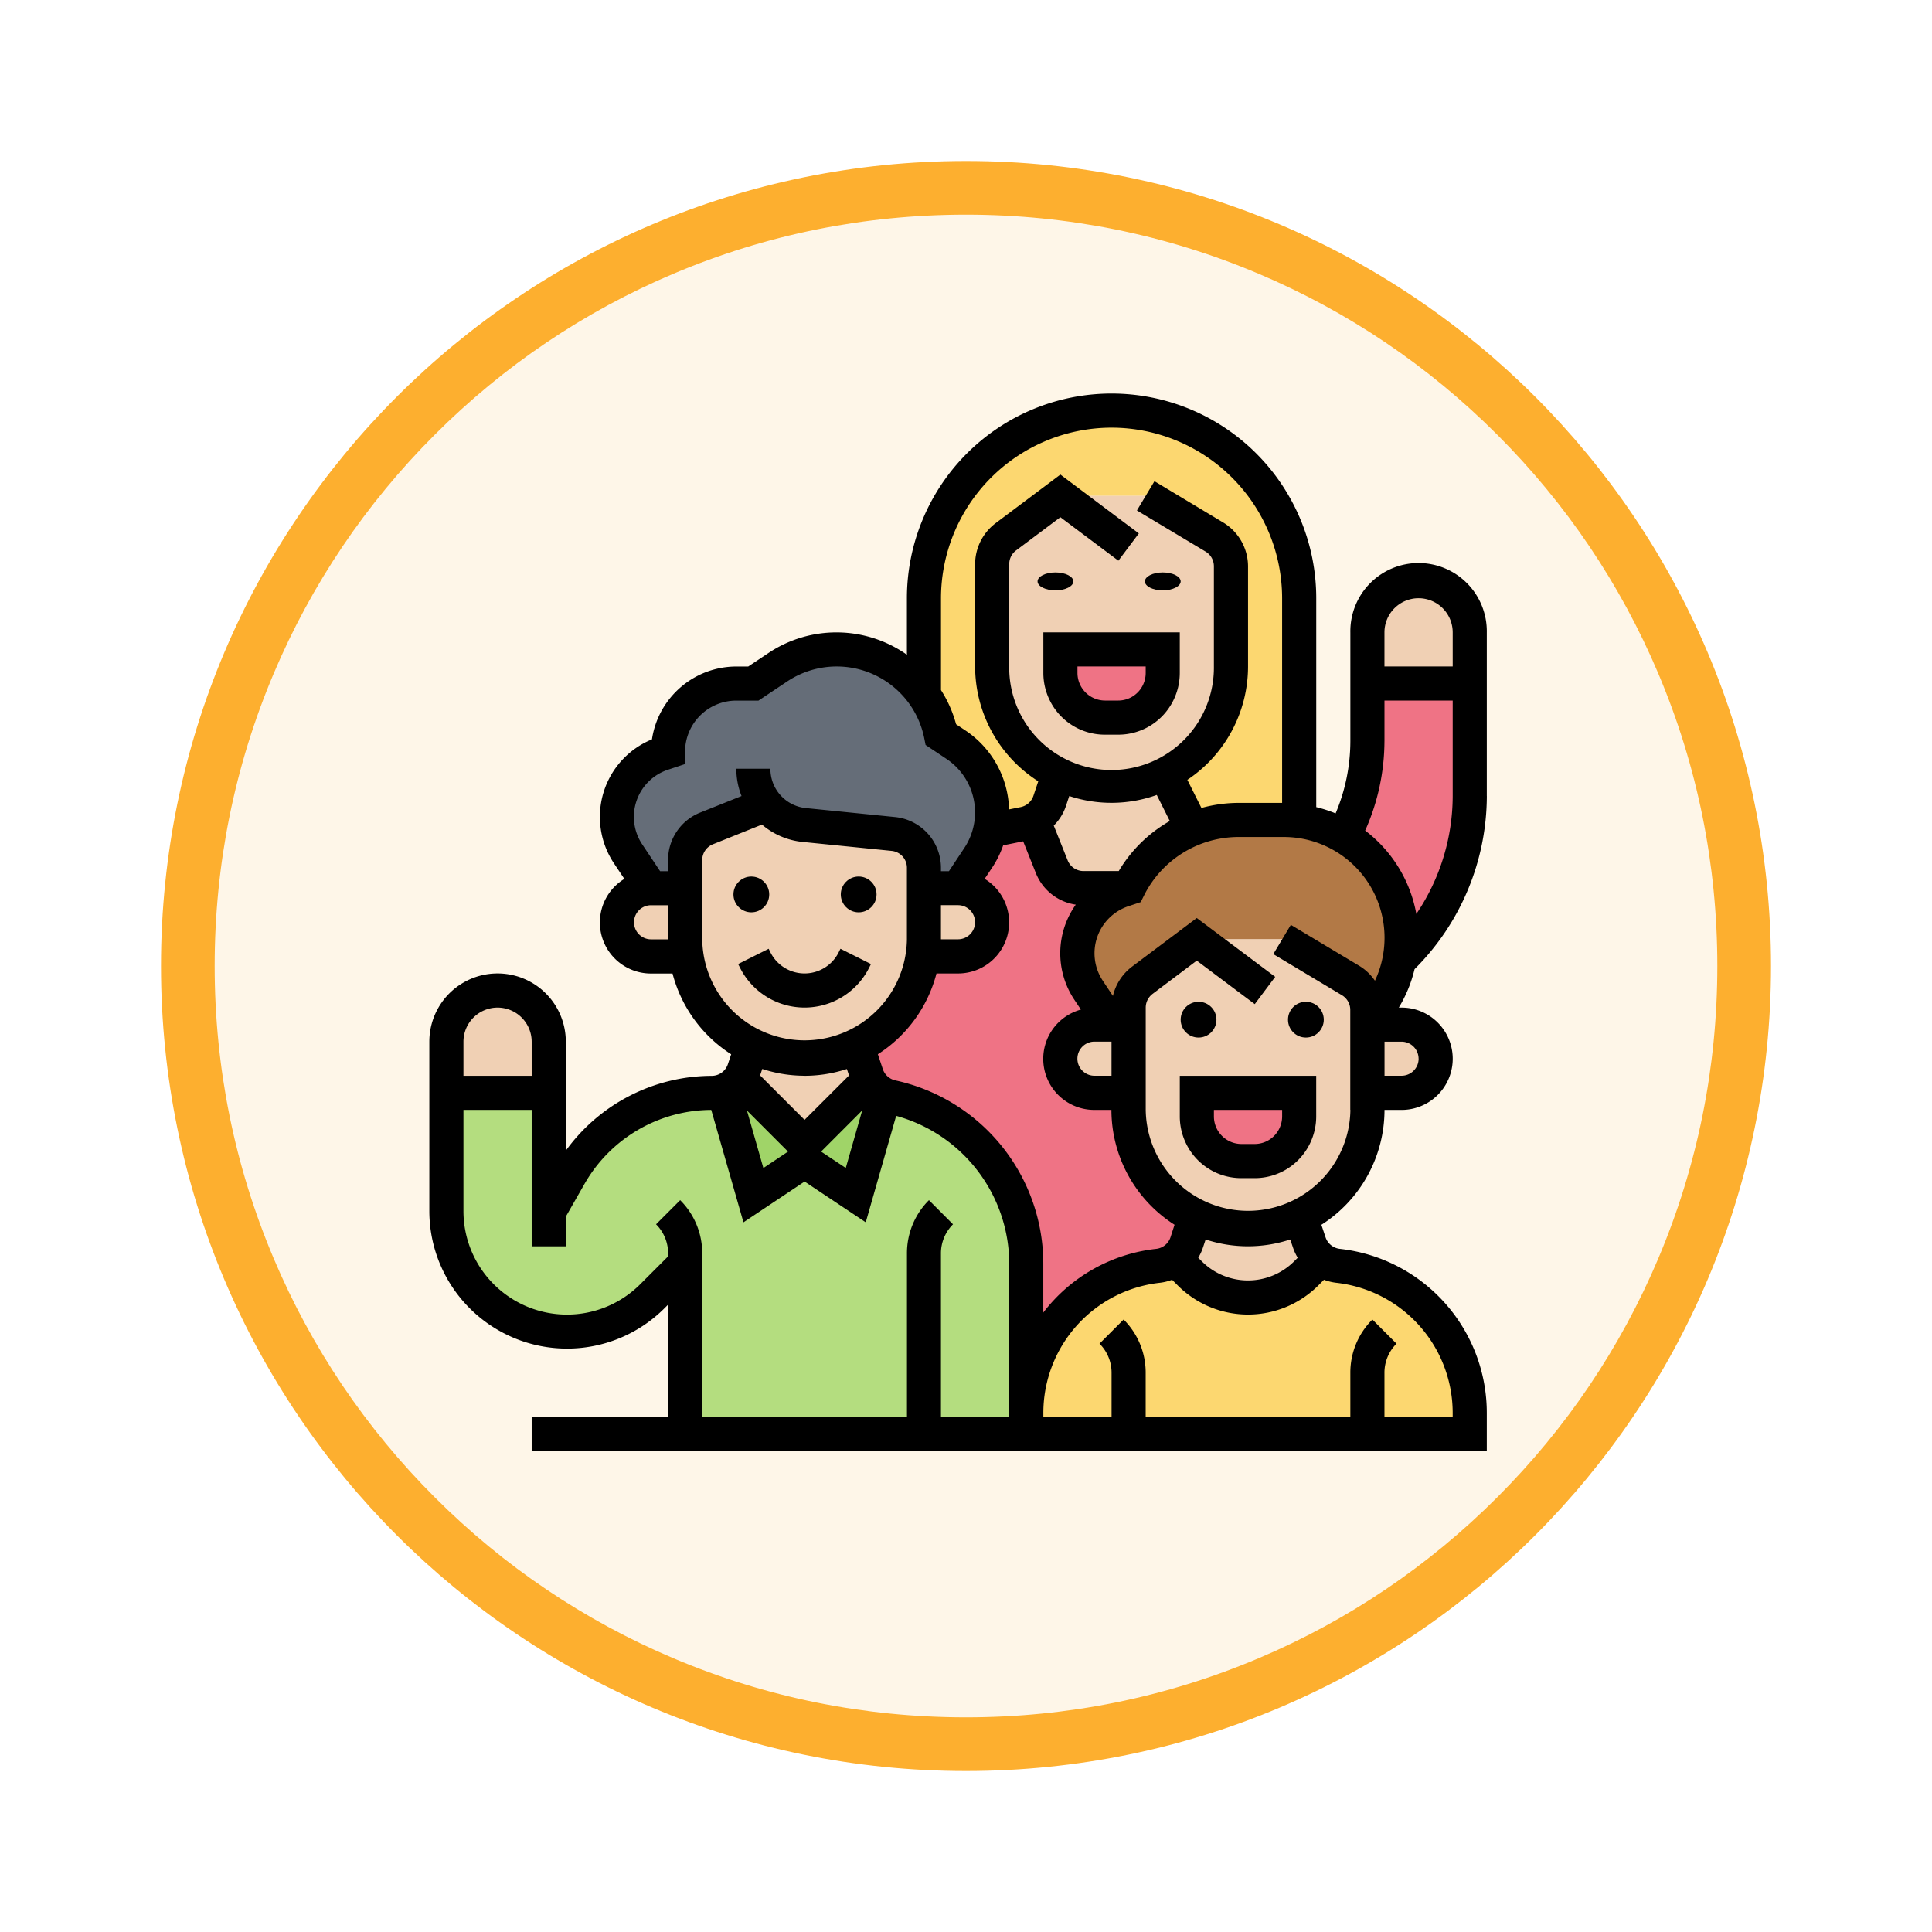 <svg xmlns="http://www.w3.org/2000/svg" xmlns:xlink="http://www.w3.org/1999/xlink" width="108" height="108" viewBox="0 0 108 108">
  <defs>
    <filter id="Trazado_982547" x="0" y="0" width="108" height="108" filterUnits="userSpaceOnUse">
      <feOffset dy="3" input="SourceAlpha"/>
      <feGaussianBlur stdDeviation="3" result="blur"/>
      <feFlood flood-opacity="0.161"/>
      <feComposite operator="in" in2="blur"/>
      <feComposite in="SourceGraphic"/>
    </filter>
  </defs>
  <g id="Grupo_1154156" data-name="Grupo 1154156" transform="translate(-171 -2705)">
    <g id="Grupo_1153182" data-name="Grupo 1153182" transform="translate(-83 2192)">
      <g id="Grupo_1149598" data-name="Grupo 1149598" transform="translate(80 315)">
        <g id="Grupo_1148770" data-name="Grupo 1148770" transform="translate(-27 -2583)">
          <g id="Grupo_1146954" data-name="Grupo 1146954" transform="translate(-415 -1202)">
            <g transform="matrix(1, 0, 0, 1, 616, 3983)" filter="url(#Trazado_982547)">
              <g id="Trazado_982547-2" data-name="Trazado 982547" transform="translate(9 6)" fill="#fef6e8">
                <path d="M 45 88.5 C 39.127 88.5 33.43 87.35 28.068 85.082 C 22.889 82.891 18.236 79.755 14.241 75.759 C 10.245 71.764 7.109 67.111 4.918 61.932 C 2.65 56.57 1.5 50.873 1.5 45 C 1.5 39.127 2.65 33.43 4.918 28.068 C 7.109 22.889 10.245 18.236 14.241 14.241 C 18.236 10.245 22.889 7.109 28.068 4.918 C 33.43 2.65 39.127 1.5 45 1.5 C 50.873 1.5 56.57 2.65 61.932 4.918 C 67.111 7.109 71.764 10.245 75.759 14.241 C 79.755 18.236 82.891 22.889 85.082 28.068 C 87.35 33.43 88.5 39.127 88.5 45 C 88.5 50.873 87.35 56.57 85.082 61.932 C 82.891 67.111 79.755 71.764 75.759 75.759 C 71.764 79.755 67.111 82.891 61.932 85.082 C 56.57 87.35 50.873 88.5 45 88.5 Z" stroke="none"/>
                <path d="M 45 3 C 39.329 3 33.829 4.11 28.653 6.299 C 23.652 8.415 19.16 11.443 15.302 15.302 C 11.443 19.16 8.415 23.652 6.299 28.653 C 4.11 33.829 3 39.329 3 45 C 3 50.671 4.11 56.171 6.299 61.347 C 8.415 66.348 11.443 70.84 15.302 74.698 C 19.16 78.557 23.652 81.585 28.653 83.701 C 33.829 85.89 39.329 87 45 87 C 50.671 87 56.171 85.89 61.347 83.701 C 66.348 81.585 70.84 78.557 74.698 74.698 C 78.557 70.84 81.585 66.348 83.701 61.347 C 85.89 56.171 87 50.671 87 45 C 87 39.329 85.89 33.829 83.701 28.653 C 81.585 23.652 78.557 19.16 74.698 15.302 C 70.84 11.443 66.348 8.415 61.347 6.299 C 56.171 4.11 50.671 3 45 3 M 45 0 C 69.853 0 90 20.147 90 45 C 90 69.853 69.853 90 45 90 C 20.147 90 0 69.853 0 45 C 0 20.147 20.147 0 45 0 Z" stroke="none" fill="#fdaf2f"/>
              </g>
            </g>
          </g>
        </g>
      </g>
    </g>
    <g id="reunion" transform="translate(194 2726)">
      <g id="Grupo_1154154" data-name="Grupo 1154154" transform="translate(1.953 1.953)">
        <g id="Grupo_1154132" data-name="Grupo 1154132" transform="translate(32.417 47.414)">
          <path id="Trazado_990889" data-name="Trazado 990889" d="M38.117,54.829a8.247,8.247,0,0,1,5.253-2.708,1.806,1.806,0,0,0,.953-.391l.82.82a4.6,4.6,0,0,0,6.5,0l.82-.82a1.806,1.806,0,0,0,.953.391,8.294,8.294,0,0,1,7.37,8.238v1.163H36V60.359a8.245,8.245,0,0,1,2.117-5.53Z" transform="translate(-36 -51.73)" fill="#fcd770"/>
        </g>
        <g id="Grupo_1154133" data-name="Grupo 1154133" transform="translate(22.968 22.911)">
          <path id="Trazado_990890" data-name="Trazado 990890" d="M39.028,35.517l1.278,1.926h-.953a1.912,1.912,0,0,0-1.907,1.907,1.921,1.921,0,0,0,1.907,1.907h1.907v.953A6.667,6.667,0,0,0,44.987,48.2l-.486,1.44a1.92,1.92,0,0,1-1.592,1.287,8.294,8.294,0,0,0-7.37,8.238V50.876a9.614,9.614,0,0,0-7.523-9.382,1.432,1.432,0,0,1-.4-.143,1.9,1.9,0,0,1-.877-.829,1.985,1.985,0,0,1-.124-.286l-.524-1.573a6.632,6.632,0,0,0,3.652-5.034h1.983a1.921,1.921,0,0,0,1.907-1.907,1.912,1.912,0,0,0-1.907-1.907L32.869,28.1a4.6,4.6,0,0,0,.648-1.506l1.888-.372a1.911,1.911,0,0,0,.524-.191l1.039,2.584a1.9,1.9,0,0,0,1.764,1.2h2.527l-.315.1a3.769,3.769,0,0,0-1.84,1.354,3.73,3.73,0,0,0-.706,2.183,3.689,3.689,0,0,0,.629,2.059Z" transform="translate(-26.09 -26.03)" fill="#ef7385"/>
        </g>
        <g id="Grupo_1154134" data-name="Grupo 1154134" transform="translate(0 38.013)">
          <path id="Trazado_990891" data-name="Trazado 990891" d="M28.7,61.063H15.348V51.528l-1.84,1.84A6.742,6.742,0,0,1,2,48.6V41.994H7.721v6.674L8.9,46.6a9.312,9.312,0,0,1,3.347-3.375,9.172,9.172,0,0,1,4.586-1.23,1.717,1.717,0,0,0,.658-.124v.01l1.669,5.835,2.86-1.907,2.86,1.907,1.611-5.625a1.432,1.432,0,0,0,.4.143,9.614,9.614,0,0,1,7.523,9.382v9.449Z" transform="translate(-2 -41.87)" fill="#b4dd7f"/>
        </g>
        <g id="Grupo_1154135" data-name="Grupo 1154135" transform="translate(50.149 9.534)">
          <path id="Trazado_990892" data-name="Trazado 990892" d="M58.8,12a2.86,2.86,0,0,0-2.86,2.86v6.1A11.352,11.352,0,0,1,54.6,26.3l3.12,6.9a12.7,12.7,0,0,0,3.938-9.194V14.86A2.86,2.86,0,0,0,58.8,12Z" transform="translate(-54.598 -12)" fill="#ef7385"/>
        </g>
        <g id="Grupo_1154136" data-name="Grupo 1154136" transform="translate(15.493 37.355)">
          <path id="Trazado_990893" data-name="Trazado 990893" d="M22.779,44.822l3.594-3.594a1.9,1.9,0,0,0,.877.829l-1.611,5.625-2.86-1.907-2.86,1.907L18.25,41.847v-.01a1.894,1.894,0,0,0,.887-.658Z" transform="translate(-18.25 -41.18)" fill="#a0d468"/>
        </g>
        <g id="Grupo_1154137" data-name="Grupo 1154137" transform="translate(26.696)">
          <path id="Trazado_990894" data-name="Trazado 990894" d="M33.814,16.3a6.667,6.667,0,0,0,3.728,5.988l-.515,1.545a1.938,1.938,0,0,1-1.44,1.268l-1.888.372.114-1.02a4.561,4.561,0,0,0-2.031-3.785l-.829-.553A5.784,5.784,0,0,0,30,17.884v-5.4a10.488,10.488,0,1,1,20.976,0V24.949a5.239,5.239,0,0,0-.868-.067h-2.5a6.93,6.93,0,0,0-2.584.505L43.472,22.27a6.652,6.652,0,0,0,3.69-5.968V10.7a1.9,1.9,0,0,0-.925-1.63L42.395,6.767H37.627L34.576,9.055a1.919,1.919,0,0,0-.763,1.525Z" transform="translate(-30 -2)" fill="#fcd770"/>
        </g>
        <g id="Grupo_1154138" data-name="Grupo 1154138" transform="translate(35.277 22.882)">
          <path id="Trazado_990895" data-name="Trazado 990895" d="M53.893,26.925a6.581,6.581,0,0,1,3.223,5.663,6.218,6.218,0,0,1-.124,1.268,6.45,6.45,0,0,1-.982,2.384l-.8,1.2v-.829a1.9,1.9,0,0,0-.925-1.63l-3.842-2.307H45.674l-3.051,2.288a1.919,1.919,0,0,0-.763,1.525v.953h-.953l-1.278-1.926A3.689,3.689,0,0,1,39,33.456a3.73,3.73,0,0,1,.706-2.183,3.769,3.769,0,0,1,1.84-1.354l.315-.1a6.873,6.873,0,0,1,3.585-3.308A6.93,6.93,0,0,1,48.029,26h2.5a5.239,5.239,0,0,1,.868.067,6.234,6.234,0,0,1,2.5.858Z" transform="translate(-39 -26)" fill="#b27946"/>
        </g>
        <g id="Grupo_1154139" data-name="Grupo 1154139" transform="translate(9.534 13.348)">
          <path id="Trazado_990896" data-name="Trazado 990896" d="M32.213,27.632l-1.144,1.716H29.162V28.213a1.9,1.9,0,0,0-1.716-1.9l-4.967-.5a3.083,3.083,0,0,1-2.126-1.154l-.01.01-3.327,1.335a1.9,1.9,0,0,0-1.2,1.764v1.573H13.907l-1.278-1.926A3.689,3.689,0,0,1,12,25.363a3.73,3.73,0,0,1,.706-2.183,3.769,3.769,0,0,1,1.84-1.354l.315-.1a3.809,3.809,0,0,1,3.814-3.814h.953l1.363-.915A5.949,5.949,0,0,1,24.28,16H24.3a5.9,5.9,0,0,1,4.863,2.536,5.784,5.784,0,0,1,.953,2.231l.829.553a4.561,4.561,0,0,1,2.031,3.785l-.114,1.02a4.6,4.6,0,0,1-.648,1.506Z" transform="translate(-12 -16)" fill="#656d78"/>
        </g>
        <g id="Grupo_1154140" data-name="Grupo 1154140" transform="translate(0 32.417)">
          <path id="Trazado_990897" data-name="Trazado 990897" d="M7.721,38.86v2.86H2V38.86a2.86,2.86,0,0,1,5.721,0Z" transform="translate(-2 -36)" fill="#f0d0b4"/>
        </g>
        <g id="Grupo_1154141" data-name="Grupo 1154141" transform="translate(51.485 9.534)">
          <path id="Trazado_990898" data-name="Trazado 990898" d="M61.721,14.86v2.86H56V14.86a2.86,2.86,0,1,1,5.721,0Z" transform="translate(-56 -12)" fill="#f0d0b4"/>
        </g>
        <g id="Grupo_1154142" data-name="Grupo 1154142" transform="translate(51.485 34.324)">
          <path id="Trazado_990899" data-name="Trazado 990899" d="M57.907,38a1.912,1.912,0,0,1,1.907,1.907,1.921,1.921,0,0,1-1.907,1.907H56V38Z" transform="translate(-56 -38)" fill="#f0d0b4"/>
        </g>
        <g id="Grupo_1154143" data-name="Grupo 1154143" transform="translate(40.74 45.078)">
          <path id="Trazado_990900" data-name="Trazado 990900" d="M52.872,51.616l-.82.82a4.6,4.6,0,0,1-6.5,0l-.82-.82a1.8,1.8,0,0,0,.639-.9l.486-1.44a6.665,6.665,0,0,0,5.892,0l.486,1.44a1.8,1.8,0,0,0,.639.9Z" transform="translate(-44.73 -49.28)" fill="#f0d0b4"/>
        </g>
        <g id="Grupo_1154144" data-name="Grupo 1154144" transform="translate(38.137 29.556)">
          <path id="Trazado_990901" data-name="Trazado 990901" d="M55.348,41.581v.953a6.674,6.674,0,1,1-13.348,0V36.814a1.919,1.919,0,0,1,.763-1.525L45.814,33h4.767l3.842,2.307a1.9,1.9,0,0,1,.925,1.63v4.643Z" transform="translate(-42 -33)" fill="#f0d0b4"/>
        </g>
        <g id="Grupo_1154145" data-name="Grupo 1154145" transform="translate(34.324 34.324)">
          <path id="Trazado_990902" data-name="Trazado 990902" d="M41.814,38v3.814H39.907A1.921,1.921,0,0,1,38,39.907,1.912,1.912,0,0,1,39.907,38h1.907Z" transform="translate(-38 -38)" fill="#f0d0b4"/>
        </g>
        <g id="Grupo_1154146" data-name="Grupo 1154146" transform="translate(32.808 20.27)">
          <path id="Trazado_990903" data-name="Trazado 990903" d="M43.771,23.26l1.554,3.118a6.873,6.873,0,0,0-3.585,3.308H39.213a1.9,1.9,0,0,1-1.764-1.2L36.41,25.9a1.929,1.929,0,0,0,.915-1.077l.515-1.545a6.63,6.63,0,0,0,2.946.686,6.525,6.525,0,0,0,2.984-.706Z" transform="translate(-36.41 -23.26)" fill="#f0d0b4"/>
        </g>
        <g id="Grupo_1154147" data-name="Grupo 1154147" transform="translate(30.51 4.767)">
          <path id="Trazado_990904" data-name="Trazado 990904" d="M47.348,10.938v5.6a6.652,6.652,0,0,1-3.69,5.968,6.525,6.525,0,0,1-2.984.706A6.673,6.673,0,0,1,34,16.534V10.814a1.919,1.919,0,0,1,.763-1.525L37.814,7h4.767l3.842,2.307A1.9,1.9,0,0,1,47.348,10.938Z" transform="translate(-34 -7)" fill="#f0d0b4"/>
        </g>
        <g id="Grupo_1154148" data-name="Grupo 1154148" transform="translate(26.62 26.696)">
          <path id="Trazado_990905" data-name="Trazado 990905" d="M31.9,30a1.912,1.912,0,0,1,1.907,1.907A1.921,1.921,0,0,1,31.9,33.814H29.92A5.288,5.288,0,0,0,30,32.86V30Z" transform="translate(-29.92 -30)" fill="#f0d0b4"/>
        </g>
        <g id="Grupo_1154149" data-name="Grupo 1154149" transform="translate(16.38 35.544)">
          <path id="Trazado_990906" data-name="Trazado 990906" d="M22.822,39.966a6.63,6.63,0,0,0,2.946-.686l.524,1.573a1.985,1.985,0,0,0,.124.286l-3.594,3.594L19.18,41.092a2.259,2.259,0,0,0,.267-.524l.429-1.287Z" transform="translate(-19.18 -39.28)" fill="#f0d0b4"/>
        </g>
        <g id="Grupo_1154150" data-name="Grupo 1154150" transform="translate(9.534 26.696)">
          <path id="Trazado_990907" data-name="Trazado 990907" d="M15.814,32.86a5.288,5.288,0,0,0,.076.953H13.907A1.921,1.921,0,0,1,12,31.907,1.912,1.912,0,0,1,13.907,30h1.907Z" transform="translate(-12 -30)" fill="#f0d0b4"/>
        </g>
        <g id="Grupo_1154151" data-name="Grupo 1154151" transform="translate(13.348 22.015)">
          <path id="Trazado_990908" data-name="Trazado 990908" d="M20.538,25.09a3.083,3.083,0,0,0,2.126,1.154l4.967.5a1.9,1.9,0,0,1,1.716,1.9v3.995a5.288,5.288,0,0,1-.076.953,6.665,6.665,0,0,1-6.6,5.721l-2.946-.686a6.693,6.693,0,0,1-1.773-1.268,6.554,6.554,0,0,1-1.878-3.766A5.288,5.288,0,0,1,16,32.632V28.2a1.9,1.9,0,0,1,1.2-1.764L20.529,25.1Z" transform="translate(-16 -25.09)" fill="#f0d0b4"/>
        </g>
        <g id="Grupo_1154152" data-name="Grupo 1154152" transform="translate(34.324 13.348)">
          <path id="Trazado_990909" data-name="Trazado 990909" d="M38,16h5.721v1.316a2.377,2.377,0,0,1-.267,1.116,2.489,2.489,0,0,1-2.231,1.382H40.5a2.489,2.489,0,0,1-2.231-1.382A2.377,2.377,0,0,1,38,17.316Z" transform="translate(-38 -16)" fill="#ef7385"/>
        </g>
        <g id="Grupo_1154153" data-name="Grupo 1154153" transform="translate(41.951 38.137)">
          <path id="Trazado_990910" data-name="Trazado 990910" d="M46,42h5.721v1.316a2.377,2.377,0,0,1-.267,1.116,2.489,2.489,0,0,1-2.231,1.382H48.5a2.489,2.489,0,0,1-2.231-1.382A2.377,2.377,0,0,1,46,43.316Z" transform="translate(-46 -42)" fill="#ef7385"/>
        </g>
      </g>
      <g id="Grupo_1154155" data-name="Grupo 1154155" transform="translate(1 1)">
        <circle id="Elipse_11579" data-name="Elipse 11579" cx="1" cy="1" r="1" transform="translate(17 27)"/>
        <circle id="Elipse_11580" data-name="Elipse 11580" cx="1" cy="1" r="1" transform="translate(23 27)"/>
        <path id="Trazado_990911" data-name="Trazado 990911" d="M20.812,33.553l-1.706.853.1.2a4.039,4.039,0,0,0,7.225,0l.1-.2-1.706-.853-.1.2a2.132,2.132,0,0,1-3.814,0Z" transform="translate(-1.843 -2.516)"/>
        <circle id="Elipse_11581" data-name="Elipse 11581" cx="1" cy="1" r="1" transform="translate(42 34)"/>
        <circle id="Elipse_11582" data-name="Elipse 11582" cx="1" cy="1" r="1" transform="translate(48 34)"/>
        <ellipse id="Elipse_11583" data-name="Elipse 11583" cx="1" cy="0.5" rx="1" ry="0.5" transform="translate(34 10)"/>
        <ellipse id="Elipse_11584" data-name="Elipse 11584" cx="1" cy="0.5" rx="1" ry="0.5" transform="translate(40 10)"/>
        <path id="Trazado_990912" data-name="Trazado 990912" d="M37,17.271a3.466,3.466,0,0,0,.364,1.543,3.428,3.428,0,0,0,3.085,1.907h.728a3.43,3.43,0,0,0,3.085-1.907,3.465,3.465,0,0,0,.364-1.543V15H37Zm1.907-.364h3.814v.364a1.55,1.55,0,0,1-.163.69,1.534,1.534,0,0,1-1.38.852H40.45a1.544,1.544,0,0,1-1.543-1.543Z" transform="translate(-2.676 -1.652)"/>
        <path id="Trazado_990913" data-name="Trazado 990913" d="M45,43.271a3.465,3.465,0,0,0,.364,1.543,3.428,3.428,0,0,0,3.085,1.907h.728a3.43,3.43,0,0,0,3.085-1.907,3.465,3.465,0,0,0,.364-1.543V41H45Zm1.907-.364h3.814v.364a1.55,1.55,0,0,1-.163.69,1.534,1.534,0,0,1-1.38.852H48.45a1.544,1.544,0,0,1-1.543-1.543Z" transform="translate(-3.049 -2.863)"/>
        <path id="Trazado_990914" data-name="Trazado 990914" d="M60.113,23.5v-9.15a3.814,3.814,0,1,0-7.627,0v6.1a10.417,10.417,0,0,1-.825,4.02,7.393,7.393,0,0,0-1.082-.351V12.441a11.441,11.441,0,1,0-22.882,0V15.6a6.839,6.839,0,0,0-7.744-.093l-1.126.751h-.665a4.774,4.774,0,0,0-4.717,4.073,4.68,4.68,0,0,0-2.125,6.929l.581.871a2.853,2.853,0,0,0,1.494,5.289h1.2a7.641,7.641,0,0,0,3.278,4.515l-.184.553a.954.954,0,0,1-.9.652,10.1,10.1,0,0,0-8.16,4.183V37.23A3.814,3.814,0,0,0,1,37.23V46.7a7.7,7.7,0,0,0,13.136,5.441l.212-.212v6.279H6.721v1.907H60.113v-2.12A9.228,9.228,0,0,0,51.9,48.812a.954.954,0,0,1-.8-.645l-.234-.7a7.622,7.622,0,0,0,3.529-6.422h.953a2.86,2.86,0,0,0,0-5.721h-.154a7.471,7.471,0,0,0,.881-2.147,13.705,13.705,0,0,0,4.04-9.678ZM56.3,12.441a1.909,1.909,0,0,1,1.907,1.907v1.907H54.392V14.348A1.909,1.909,0,0,1,56.3,12.441Zm-1.907,8V18.162h3.814V23.5a11.8,11.8,0,0,1-2.033,6.59,7.539,7.539,0,0,0-2.86-4.66A12.322,12.322,0,0,0,54.392,20.445ZM39.137,2.907a9.545,9.545,0,0,1,9.534,9.534V23.882h-2.41a7.928,7.928,0,0,0-2.1.284l-.787-1.572a7.625,7.625,0,0,0,3.392-6.339V10.66a2.873,2.873,0,0,0-1.388-2.452L41.535,5.9l-.981,1.635,3.841,2.3a.957.957,0,0,1,.462.817v5.595a5.721,5.721,0,1,1-11.441,0V10.534a.959.959,0,0,1,.38-.763l2.48-1.859,3.242,2.431,1.144-1.525L36.277,5.529,32.653,8.247a2.875,2.875,0,0,0-1.143,2.287v5.721a7.62,7.62,0,0,0,3.529,6.421l-.269.808a.957.957,0,0,1-.718.634l-.645.129a5.487,5.487,0,0,0-2.442-4.415l-.519-.346a6.811,6.811,0,0,0-.844-1.91V12.441A9.547,9.547,0,0,1,39.137,2.907Zm3.294,45.26a.954.954,0,0,1-.8.645,9.21,9.21,0,0,0-6.31,3.561V49.707A10.5,10.5,0,0,0,27.05,39.394a.957.957,0,0,1-.7-.629l-.277-.833a7.644,7.644,0,0,0,3.277-4.515h1.2a2.853,2.853,0,0,0,1.493-5.289l.442-.664a5.491,5.491,0,0,0,.593-1.209l1.118-.224.708,1.772a2.846,2.846,0,0,0,2.233,1.767,4.684,4.684,0,0,0-.082,5.313l.368.553a2.854,2.854,0,0,0,.753,5.608h.953a7.62,7.62,0,0,0,3.529,6.421ZM21.051,43.375l-1.378.919-.918-3.215Zm4.146-2.3-.918,3.215L22.9,43.374ZM29.6,29.6h.953a.953.953,0,0,1,0,1.907H29.6Zm9.534,9.534h-.953a.953.953,0,1,1,0-1.907h.953Zm.4-11.441H37.568a.951.951,0,0,1-.886-.6l-.776-1.942a2.83,2.83,0,0,0,.672-1.068l.194-.584a7.52,7.52,0,0,0,4.892-.06l.728,1.457a7.811,7.811,0,0,0-2.855,2.8ZM13.395,31.51a.953.953,0,1,1,0-1.907h.953V31.51Zm.953-4.43V27.7H13.9l-1-1.5a2.773,2.773,0,0,1,1.43-4.168l.965-.321v-.687a2.864,2.864,0,0,1,2.86-2.86H19.4l1.607-1.072a4.992,4.992,0,0,1,7.657,3.165l.077.387,1.162.775a3.6,3.6,0,0,1,1,4.989L30.046,27.7H29.6v-.181a2.851,2.851,0,0,0-2.575-2.846l-4.971-.5a2.2,2.2,0,0,1-1.988-2.2H18.162a4.106,4.106,0,0,0,.291,1.526l-2.307.923a2.847,2.847,0,0,0-1.8,2.655Zm1.907,4.43V27.08a.949.949,0,0,1,.6-.885l2.739-1.1a4.112,4.112,0,0,0,2.274.97l4.971.5a.949.949,0,0,1,.858.949V31.51a5.721,5.721,0,0,1-11.441,0Zm5.721,7.627a7.61,7.61,0,0,0,2.365-.379l.12.361L21.976,41.6l-2.487-2.486c0-.01.009-.019.012-.029l.11-.33a7.609,7.609,0,0,0,2.365.379ZM4.814,35.324A1.909,1.909,0,0,1,6.721,37.23v1.907H2.907V37.23A1.909,1.909,0,0,1,4.814,35.324ZM15.022,46.09l-1.348,1.349a2.286,2.286,0,0,1,.674,1.628v.164l-1.56,1.56A5.788,5.788,0,0,1,2.907,46.7V41.044H6.721v7.627H8.627V47.017l1.058-1.853a8.193,8.193,0,0,1,7.075-4.119l1.8,6.283,3.418-2.279,3.418,2.279,1.7-5.951a8.6,8.6,0,0,1,6.322,8.33v8.5H29.6v-9.14a2.286,2.286,0,0,1,.674-1.628L28.929,46.09A4.181,4.181,0,0,0,27.7,49.066v9.14H16.255v-9.14A4.181,4.181,0,0,0,15.022,46.09Zm43.184,11.9v.214H54.392V55.74a2.286,2.286,0,0,1,.674-1.628l-1.348-1.349a4.181,4.181,0,0,0-1.233,2.977v2.466H41.044V55.74a4.181,4.181,0,0,0-1.233-2.977l-1.348,1.349a2.286,2.286,0,0,1,.674,1.628v2.466H35.324v-.214a7.323,7.323,0,0,1,6.521-7.285,2.822,2.822,0,0,0,.675-.167l.317.317a5.557,5.557,0,0,0,7.858,0l.317-.317a2.868,2.868,0,0,0,.675.167A7.323,7.323,0,0,1,58.206,57.992Zm-8.918-9.224a2.8,2.8,0,0,0,.256.543l-.2.2a3.651,3.651,0,0,1-5.162,0l-.2-.2a2.793,2.793,0,0,0,.255-.543l.159-.478a7.548,7.548,0,0,0,4.729,0Zm3.2-7.725a5.721,5.721,0,0,1-11.441,0V35.324a.959.959,0,0,1,.38-.763L43.9,32.7l3.242,2.431,1.143-1.525L43.9,30.318,40.28,33.036a2.876,2.876,0,0,0-1.067,1.638l-.564-.848a2.773,2.773,0,0,1,1.43-4.168l.687-.229.177-.354a5.913,5.913,0,0,1,5.317-3.286h2.5a5.634,5.634,0,0,1,5.1,8.034A2.818,2.818,0,0,0,53,33l-3.841-2.3-.981,1.635,3.841,2.3a.957.957,0,0,1,.462.817v5.595Zm3.814-2.86a.954.954,0,0,1-.953.953h-.953V37.23h.953A.954.954,0,0,1,56.3,38.184Z" transform="translate(-1 -1)"/>
      </g>
    </g>
  </g>
</svg>
